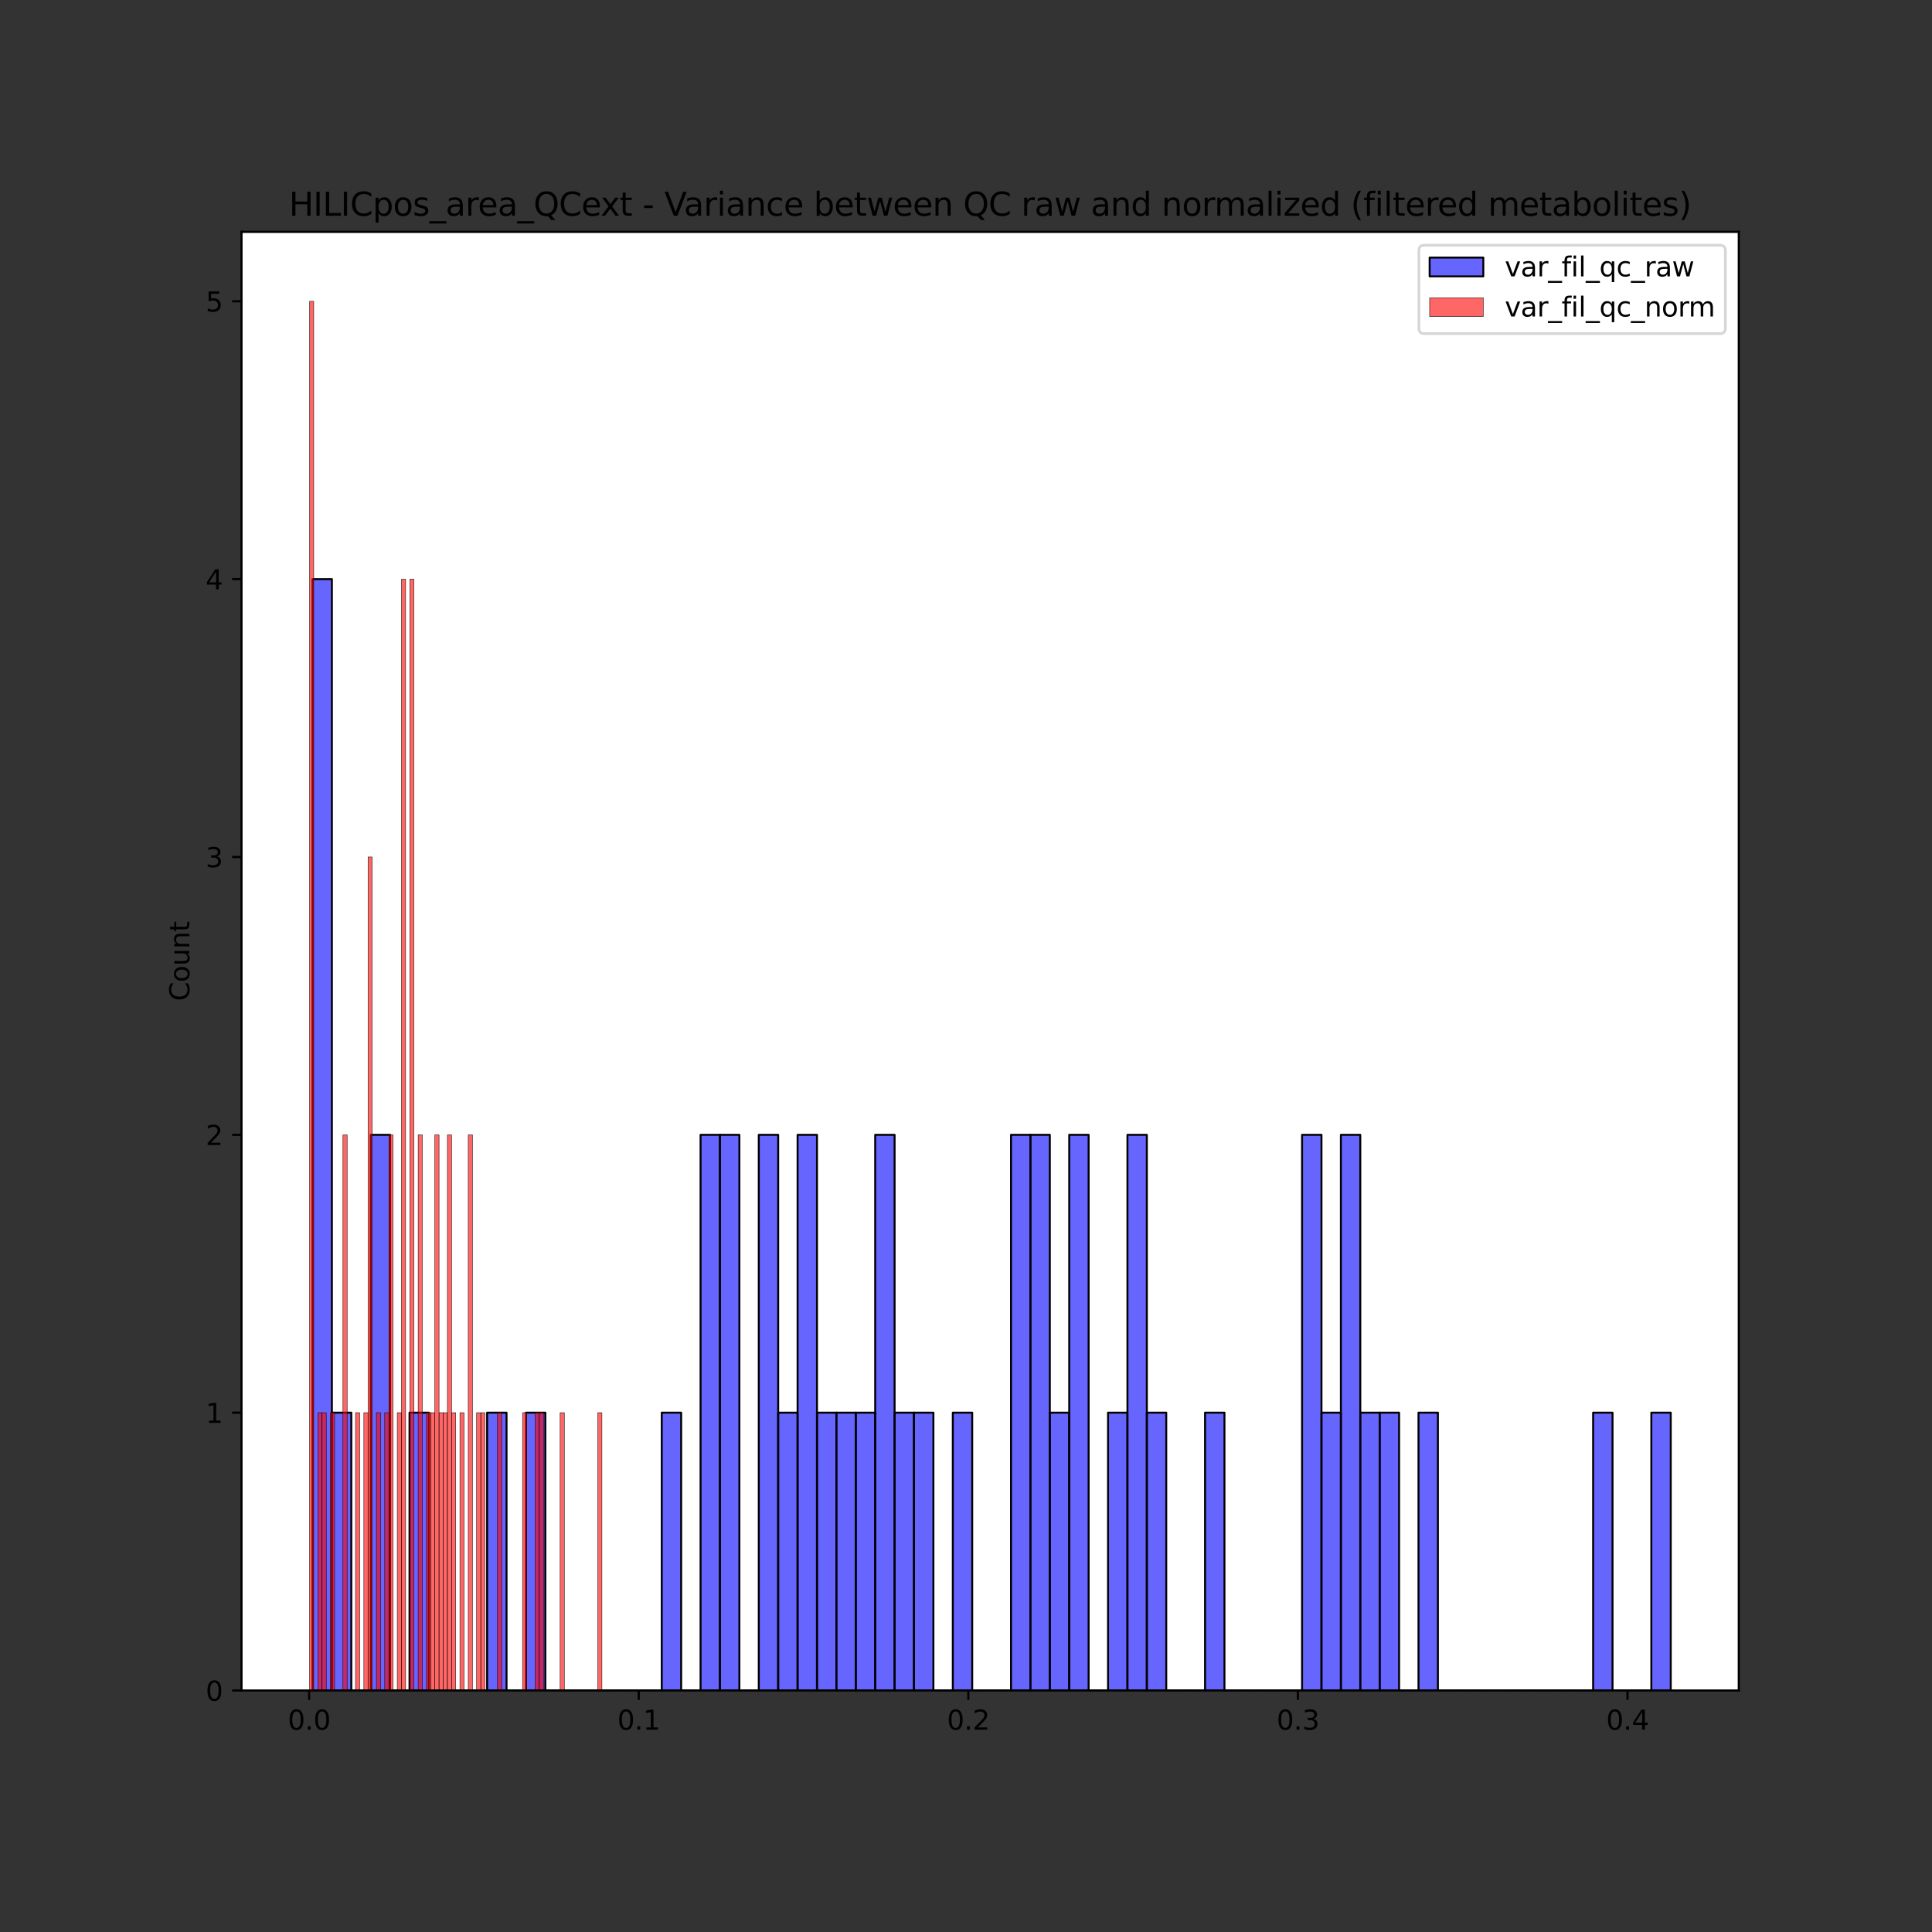 <?xml version="1.0" encoding="utf-8" standalone="no"?>
<!DOCTYPE svg PUBLIC "-//W3C//DTD SVG 1.1//EN"
  "http://www.w3.org/Graphics/SVG/1.1/DTD/svg11.dtd">
<svg xmlns:xlink="http://www.w3.org/1999/xlink" width="720pt" height="720pt" viewBox="0 0 720 720" xmlns="http://www.w3.org/2000/svg" version="1.1">
 <rect x="0" y="0" width="720" height="720" fill="#333333" stroke="none"/>
 <defs>
  <style type="text/css">*{stroke-linejoin: round; stroke-linecap: butt}</style>
 </defs>
 <g id="figure_1">
  <g id="patch_1">
   <path d="M 0 720 
L 720 720 
L 720 0 
L 0 0 
L 0 720 
z
" style="fill: none"/>
  </g>
  <g id="axes_1">
   <g id="patch_2">
    <path d="M 90 630 
L 648 630 
L 648 86.4 
L 90 86.4 
z
" style="fill: #ffffff"/>
   </g>
   <g id="patch_3">
    <path d="M 116.459 630 
L 123.69 630 
L 123.69 215.829 
L 116.459 215.829 
z
" clip-path="url(#p778d29c55d)" style="fill: #0000ff; fill-opacity: 0.6; stroke: #000000; stroke-width: 0.725; stroke-linejoin: miter"/>
   </g>
   <g id="patch_4">
    <path d="M 123.69 630 
L 130.921 630 
L 130.921 526.457 
L 123.69 526.457 
z
" clip-path="url(#p778d29c55d)" style="fill: #0000ff; fill-opacity: 0.6; stroke: #000000; stroke-width: 0.725; stroke-linejoin: miter"/>
   </g>
   <g id="patch_5">
    <path d="M 130.921 630 
L 138.153 630 
L 138.153 630 
L 130.921 630 
z
" clip-path="url(#p778d29c55d)" style="fill: #0000ff; fill-opacity: 0.6; stroke: #000000; stroke-width: 0.725; stroke-linejoin: miter"/>
   </g>
   <g id="patch_6">
    <path d="M 138.153 630 
L 145.384 630 
L 145.384 422.914 
L 138.153 422.914 
z
" clip-path="url(#p778d29c55d)" style="fill: #0000ff; fill-opacity: 0.6; stroke: #000000; stroke-width: 0.725; stroke-linejoin: miter"/>
   </g>
   <g id="patch_7">
    <path d="M 145.384 630 
L 152.615 630 
L 152.615 630 
L 145.384 630 
z
" clip-path="url(#p778d29c55d)" style="fill: #0000ff; fill-opacity: 0.6; stroke: #000000; stroke-width: 0.725; stroke-linejoin: miter"/>
   </g>
   <g id="patch_8">
    <path d="M 152.615 630 
L 159.846 630 
L 159.846 526.457 
L 152.615 526.457 
z
" clip-path="url(#p778d29c55d)" style="fill: #0000ff; fill-opacity: 0.6; stroke: #000000; stroke-width: 0.725; stroke-linejoin: miter"/>
   </g>
   <g id="patch_9">
    <path d="M 159.846 630 
L 167.077 630 
L 167.077 630 
L 159.846 630 
z
" clip-path="url(#p778d29c55d)" style="fill: #0000ff; fill-opacity: 0.6; stroke: #000000; stroke-width: 0.725; stroke-linejoin: miter"/>
   </g>
   <g id="patch_10">
    <path d="M 167.077 630 
L 174.308 630 
L 174.308 630 
L 167.077 630 
z
" clip-path="url(#p778d29c55d)" style="fill: #0000ff; fill-opacity: 0.6; stroke: #000000; stroke-width: 0.725; stroke-linejoin: miter"/>
   </g>
   <g id="patch_11">
    <path d="M 174.308 630 
L 181.539 630 
L 181.539 630 
L 174.308 630 
z
" clip-path="url(#p778d29c55d)" style="fill: #0000ff; fill-opacity: 0.6; stroke: #000000; stroke-width: 0.725; stroke-linejoin: miter"/>
   </g>
   <g id="patch_12">
    <path d="M 181.539 630 
L 188.77 630 
L 188.77 526.457 
L 181.539 526.457 
z
" clip-path="url(#p778d29c55d)" style="fill: #0000ff; fill-opacity: 0.6; stroke: #000000; stroke-width: 0.725; stroke-linejoin: miter"/>
   </g>
   <g id="patch_13">
    <path d="M 188.77 630 
L 196.001 630 
L 196.001 630 
L 188.77 630 
z
" clip-path="url(#p778d29c55d)" style="fill: #0000ff; fill-opacity: 0.6; stroke: #000000; stroke-width: 0.725; stroke-linejoin: miter"/>
   </g>
   <g id="patch_14">
    <path d="M 196.001 630 
L 203.233 630 
L 203.233 526.457 
L 196.001 526.457 
z
" clip-path="url(#p778d29c55d)" style="fill: #0000ff; fill-opacity: 0.6; stroke: #000000; stroke-width: 0.725; stroke-linejoin: miter"/>
   </g>
   <g id="patch_15">
    <path d="M 203.233 630 
L 210.464 630 
L 210.464 630 
L 203.233 630 
z
" clip-path="url(#p778d29c55d)" style="fill: #0000ff; fill-opacity: 0.6; stroke: #000000; stroke-width: 0.725; stroke-linejoin: miter"/>
   </g>
   <g id="patch_16">
    <path d="M 210.464 630 
L 217.695 630 
L 217.695 630 
L 210.464 630 
z
" clip-path="url(#p778d29c55d)" style="fill: #0000ff; fill-opacity: 0.6; stroke: #000000; stroke-width: 0.725; stroke-linejoin: miter"/>
   </g>
   <g id="patch_17">
    <path d="M 217.695 630 
L 224.926 630 
L 224.926 630 
L 217.695 630 
z
" clip-path="url(#p778d29c55d)" style="fill: #0000ff; fill-opacity: 0.6; stroke: #000000; stroke-width: 0.725; stroke-linejoin: miter"/>
   </g>
   <g id="patch_18">
    <path d="M 224.926 630 
L 232.157 630 
L 232.157 630 
L 224.926 630 
z
" clip-path="url(#p778d29c55d)" style="fill: #0000ff; fill-opacity: 0.6; stroke: #000000; stroke-width: 0.725; stroke-linejoin: miter"/>
   </g>
   <g id="patch_19">
    <path d="M 232.157 630 
L 239.388 630 
L 239.388 630 
L 232.157 630 
z
" clip-path="url(#p778d29c55d)" style="fill: #0000ff; fill-opacity: 0.6; stroke: #000000; stroke-width: 0.725; stroke-linejoin: miter"/>
   </g>
   <g id="patch_20">
    <path d="M 239.388 630 
L 246.619 630 
L 246.619 630 
L 239.388 630 
z
" clip-path="url(#p778d29c55d)" style="fill: #0000ff; fill-opacity: 0.6; stroke: #000000; stroke-width: 0.725; stroke-linejoin: miter"/>
   </g>
   <g id="patch_21">
    <path d="M 246.619 630 
L 253.85 630 
L 253.85 526.457 
L 246.619 526.457 
z
" clip-path="url(#p778d29c55d)" style="fill: #0000ff; fill-opacity: 0.6; stroke: #000000; stroke-width: 0.725; stroke-linejoin: miter"/>
   </g>
   <g id="patch_22">
    <path d="M 253.85 630 
L 261.081 630 
L 261.081 630 
L 253.85 630 
z
" clip-path="url(#p778d29c55d)" style="fill: #0000ff; fill-opacity: 0.6; stroke: #000000; stroke-width: 0.725; stroke-linejoin: miter"/>
   </g>
   <g id="patch_23">
    <path d="M 261.081 630 
L 268.312 630 
L 268.312 422.914 
L 261.081 422.914 
z
" clip-path="url(#p778d29c55d)" style="fill: #0000ff; fill-opacity: 0.6; stroke: #000000; stroke-width: 0.725; stroke-linejoin: miter"/>
   </g>
   <g id="patch_24">
    <path d="M 268.312 630 
L 275.544 630 
L 275.544 422.914 
L 268.312 422.914 
z
" clip-path="url(#p778d29c55d)" style="fill: #0000ff; fill-opacity: 0.6; stroke: #000000; stroke-width: 0.725; stroke-linejoin: miter"/>
   </g>
   <g id="patch_25">
    <path d="M 275.544 630 
L 282.775 630 
L 282.775 630 
L 275.544 630 
z
" clip-path="url(#p778d29c55d)" style="fill: #0000ff; fill-opacity: 0.6; stroke: #000000; stroke-width: 0.725; stroke-linejoin: miter"/>
   </g>
   <g id="patch_26">
    <path d="M 282.775 630 
L 290.006 630 
L 290.006 422.914 
L 282.775 422.914 
z
" clip-path="url(#p778d29c55d)" style="fill: #0000ff; fill-opacity: 0.6; stroke: #000000; stroke-width: 0.725; stroke-linejoin: miter"/>
   </g>
   <g id="patch_27">
    <path d="M 290.006 630 
L 297.237 630 
L 297.237 526.457 
L 290.006 526.457 
z
" clip-path="url(#p778d29c55d)" style="fill: #0000ff; fill-opacity: 0.6; stroke: #000000; stroke-width: 0.725; stroke-linejoin: miter"/>
   </g>
   <g id="patch_28">
    <path d="M 297.237 630 
L 304.468 630 
L 304.468 422.914 
L 297.237 422.914 
z
" clip-path="url(#p778d29c55d)" style="fill: #0000ff; fill-opacity: 0.6; stroke: #000000; stroke-width: 0.725; stroke-linejoin: miter"/>
   </g>
   <g id="patch_29">
    <path d="M 304.468 630 
L 311.699 630 
L 311.699 526.457 
L 304.468 526.457 
z
" clip-path="url(#p778d29c55d)" style="fill: #0000ff; fill-opacity: 0.6; stroke: #000000; stroke-width: 0.725; stroke-linejoin: miter"/>
   </g>
   <g id="patch_30">
    <path d="M 311.699 630 
L 318.93 630 
L 318.93 526.457 
L 311.699 526.457 
z
" clip-path="url(#p778d29c55d)" style="fill: #0000ff; fill-opacity: 0.6; stroke: #000000; stroke-width: 0.725; stroke-linejoin: miter"/>
   </g>
   <g id="patch_31">
    <path d="M 318.93 630 
L 326.161 630 
L 326.161 526.457 
L 318.93 526.457 
z
" clip-path="url(#p778d29c55d)" style="fill: #0000ff; fill-opacity: 0.6; stroke: #000000; stroke-width: 0.725; stroke-linejoin: miter"/>
   </g>
   <g id="patch_32">
    <path d="M 326.161 630 
L 333.392 630 
L 333.392 422.914 
L 326.161 422.914 
z
" clip-path="url(#p778d29c55d)" style="fill: #0000ff; fill-opacity: 0.6; stroke: #000000; stroke-width: 0.725; stroke-linejoin: miter"/>
   </g>
   <g id="patch_33">
    <path d="M 333.392 630 
L 340.623 630 
L 340.623 526.457 
L 333.392 526.457 
z
" clip-path="url(#p778d29c55d)" style="fill: #0000ff; fill-opacity: 0.6; stroke: #000000; stroke-width: 0.725; stroke-linejoin: miter"/>
   </g>
   <g id="patch_34">
    <path d="M 340.623 630 
L 347.855 630 
L 347.855 526.457 
L 340.623 526.457 
z
" clip-path="url(#p778d29c55d)" style="fill: #0000ff; fill-opacity: 0.6; stroke: #000000; stroke-width: 0.725; stroke-linejoin: miter"/>
   </g>
   <g id="patch_35">
    <path d="M 347.855 630 
L 355.086 630 
L 355.086 630 
L 347.855 630 
z
" clip-path="url(#p778d29c55d)" style="fill: #0000ff; fill-opacity: 0.6; stroke: #000000; stroke-width: 0.725; stroke-linejoin: miter"/>
   </g>
   <g id="patch_36">
    <path d="M 355.086 630 
L 362.317 630 
L 362.317 526.457 
L 355.086 526.457 
z
" clip-path="url(#p778d29c55d)" style="fill: #0000ff; fill-opacity: 0.6; stroke: #000000; stroke-width: 0.725; stroke-linejoin: miter"/>
   </g>
   <g id="patch_37">
    <path d="M 362.317 630 
L 369.548 630 
L 369.548 630 
L 362.317 630 
z
" clip-path="url(#p778d29c55d)" style="fill: #0000ff; fill-opacity: 0.6; stroke: #000000; stroke-width: 0.725; stroke-linejoin: miter"/>
   </g>
   <g id="patch_38">
    <path d="M 369.548 630 
L 376.779 630 
L 376.779 630 
L 369.548 630 
z
" clip-path="url(#p778d29c55d)" style="fill: #0000ff; fill-opacity: 0.6; stroke: #000000; stroke-width: 0.725; stroke-linejoin: miter"/>
   </g>
   <g id="patch_39">
    <path d="M 376.779 630 
L 384.01 630 
L 384.01 422.914 
L 376.779 422.914 
z
" clip-path="url(#p778d29c55d)" style="fill: #0000ff; fill-opacity: 0.6; stroke: #000000; stroke-width: 0.725; stroke-linejoin: miter"/>
   </g>
   <g id="patch_40">
    <path d="M 384.01 630 
L 391.241 630 
L 391.241 422.914 
L 384.01 422.914 
z
" clip-path="url(#p778d29c55d)" style="fill: #0000ff; fill-opacity: 0.6; stroke: #000000; stroke-width: 0.725; stroke-linejoin: miter"/>
   </g>
   <g id="patch_41">
    <path d="M 391.241 630 
L 398.472 630 
L 398.472 526.457 
L 391.241 526.457 
z
" clip-path="url(#p778d29c55d)" style="fill: #0000ff; fill-opacity: 0.6; stroke: #000000; stroke-width: 0.725; stroke-linejoin: miter"/>
   </g>
   <g id="patch_42">
    <path d="M 398.472 630 
L 405.703 630 
L 405.703 422.914 
L 398.472 422.914 
z
" clip-path="url(#p778d29c55d)" style="fill: #0000ff; fill-opacity: 0.6; stroke: #000000; stroke-width: 0.725; stroke-linejoin: miter"/>
   </g>
   <g id="patch_43">
    <path d="M 405.703 630 
L 412.934 630 
L 412.934 630 
L 405.703 630 
z
" clip-path="url(#p778d29c55d)" style="fill: #0000ff; fill-opacity: 0.6; stroke: #000000; stroke-width: 0.725; stroke-linejoin: miter"/>
   </g>
   <g id="patch_44">
    <path d="M 412.934 630 
L 420.166 630 
L 420.166 526.457 
L 412.934 526.457 
z
" clip-path="url(#p778d29c55d)" style="fill: #0000ff; fill-opacity: 0.6; stroke: #000000; stroke-width: 0.725; stroke-linejoin: miter"/>
   </g>
   <g id="patch_45">
    <path d="M 420.166 630 
L 427.397 630 
L 427.397 422.914 
L 420.166 422.914 
z
" clip-path="url(#p778d29c55d)" style="fill: #0000ff; fill-opacity: 0.6; stroke: #000000; stroke-width: 0.725; stroke-linejoin: miter"/>
   </g>
   <g id="patch_46">
    <path d="M 427.397 630 
L 434.628 630 
L 434.628 526.457 
L 427.397 526.457 
z
" clip-path="url(#p778d29c55d)" style="fill: #0000ff; fill-opacity: 0.6; stroke: #000000; stroke-width: 0.725; stroke-linejoin: miter"/>
   </g>
   <g id="patch_47">
    <path d="M 434.628 630 
L 441.859 630 
L 441.859 630 
L 434.628 630 
z
" clip-path="url(#p778d29c55d)" style="fill: #0000ff; fill-opacity: 0.6; stroke: #000000; stroke-width: 0.725; stroke-linejoin: miter"/>
   </g>
   <g id="patch_48">
    <path d="M 441.859 630 
L 449.09 630 
L 449.09 630 
L 441.859 630 
z
" clip-path="url(#p778d29c55d)" style="fill: #0000ff; fill-opacity: 0.6; stroke: #000000; stroke-width: 0.725; stroke-linejoin: miter"/>
   </g>
   <g id="patch_49">
    <path d="M 449.09 630 
L 456.321 630 
L 456.321 526.457 
L 449.09 526.457 
z
" clip-path="url(#p778d29c55d)" style="fill: #0000ff; fill-opacity: 0.6; stroke: #000000; stroke-width: 0.725; stroke-linejoin: miter"/>
   </g>
   <g id="patch_50">
    <path d="M 456.321 630 
L 463.552 630 
L 463.552 630 
L 456.321 630 
z
" clip-path="url(#p778d29c55d)" style="fill: #0000ff; fill-opacity: 0.6; stroke: #000000; stroke-width: 0.725; stroke-linejoin: miter"/>
   </g>
   <g id="patch_51">
    <path d="M 463.552 630 
L 470.783 630 
L 470.783 630 
L 463.552 630 
z
" clip-path="url(#p778d29c55d)" style="fill: #0000ff; fill-opacity: 0.6; stroke: #000000; stroke-width: 0.725; stroke-linejoin: miter"/>
   </g>
   <g id="patch_52">
    <path d="M 470.783 630 
L 478.014 630 
L 478.014 630 
L 470.783 630 
z
" clip-path="url(#p778d29c55d)" style="fill: #0000ff; fill-opacity: 0.6; stroke: #000000; stroke-width: 0.725; stroke-linejoin: miter"/>
   </g>
   <g id="patch_53">
    <path d="M 478.014 630 
L 485.245 630 
L 485.245 630 
L 478.014 630 
z
" clip-path="url(#p778d29c55d)" style="fill: #0000ff; fill-opacity: 0.6; stroke: #000000; stroke-width: 0.725; stroke-linejoin: miter"/>
   </g>
   <g id="patch_54">
    <path d="M 485.245 630 
L 492.477 630 
L 492.477 422.914 
L 485.245 422.914 
z
" clip-path="url(#p778d29c55d)" style="fill: #0000ff; fill-opacity: 0.6; stroke: #000000; stroke-width: 0.725; stroke-linejoin: miter"/>
   </g>
   <g id="patch_55">
    <path d="M 492.477 630 
L 499.708 630 
L 499.708 526.457 
L 492.477 526.457 
z
" clip-path="url(#p778d29c55d)" style="fill: #0000ff; fill-opacity: 0.6; stroke: #000000; stroke-width: 0.725; stroke-linejoin: miter"/>
   </g>
   <g id="patch_56">
    <path d="M 499.708 630 
L 506.939 630 
L 506.939 422.914 
L 499.708 422.914 
z
" clip-path="url(#p778d29c55d)" style="fill: #0000ff; fill-opacity: 0.6; stroke: #000000; stroke-width: 0.725; stroke-linejoin: miter"/>
   </g>
   <g id="patch_57">
    <path d="M 506.939 630 
L 514.17 630 
L 514.17 526.457 
L 506.939 526.457 
z
" clip-path="url(#p778d29c55d)" style="fill: #0000ff; fill-opacity: 0.6; stroke: #000000; stroke-width: 0.725; stroke-linejoin: miter"/>
   </g>
   <g id="patch_58">
    <path d="M 514.17 630 
L 521.401 630 
L 521.401 526.457 
L 514.17 526.457 
z
" clip-path="url(#p778d29c55d)" style="fill: #0000ff; fill-opacity: 0.6; stroke: #000000; stroke-width: 0.725; stroke-linejoin: miter"/>
   </g>
   <g id="patch_59">
    <path d="M 521.401 630 
L 528.632 630 
L 528.632 630 
L 521.401 630 
z
" clip-path="url(#p778d29c55d)" style="fill: #0000ff; fill-opacity: 0.6; stroke: #000000; stroke-width: 0.725; stroke-linejoin: miter"/>
   </g>
   <g id="patch_60">
    <path d="M 528.632 630 
L 535.863 630 
L 535.863 526.457 
L 528.632 526.457 
z
" clip-path="url(#p778d29c55d)" style="fill: #0000ff; fill-opacity: 0.6; stroke: #000000; stroke-width: 0.725; stroke-linejoin: miter"/>
   </g>
   <g id="patch_61">
    <path d="M 535.863 630 
L 543.094 630 
L 543.094 630 
L 535.863 630 
z
" clip-path="url(#p778d29c55d)" style="fill: #0000ff; fill-opacity: 0.6; stroke: #000000; stroke-width: 0.725; stroke-linejoin: miter"/>
   </g>
   <g id="patch_62">
    <path d="M 543.094 630 
L 550.325 630 
L 550.325 630 
L 543.094 630 
z
" clip-path="url(#p778d29c55d)" style="fill: #0000ff; fill-opacity: 0.6; stroke: #000000; stroke-width: 0.725; stroke-linejoin: miter"/>
   </g>
   <g id="patch_63">
    <path d="M 550.325 630 
L 557.556 630 
L 557.556 630 
L 550.325 630 
z
" clip-path="url(#p778d29c55d)" style="fill: #0000ff; fill-opacity: 0.6; stroke: #000000; stroke-width: 0.725; stroke-linejoin: miter"/>
   </g>
   <g id="patch_64">
    <path d="M 557.556 630 
L 564.788 630 
L 564.788 630 
L 557.556 630 
z
" clip-path="url(#p778d29c55d)" style="fill: #0000ff; fill-opacity: 0.6; stroke: #000000; stroke-width: 0.725; stroke-linejoin: miter"/>
   </g>
   <g id="patch_65">
    <path d="M 564.788 630 
L 572.019 630 
L 572.019 630 
L 564.788 630 
z
" clip-path="url(#p778d29c55d)" style="fill: #0000ff; fill-opacity: 0.6; stroke: #000000; stroke-width: 0.725; stroke-linejoin: miter"/>
   </g>
   <g id="patch_66">
    <path d="M 572.019 630 
L 579.25 630 
L 579.25 630 
L 572.019 630 
z
" clip-path="url(#p778d29c55d)" style="fill: #0000ff; fill-opacity: 0.6; stroke: #000000; stroke-width: 0.725; stroke-linejoin: miter"/>
   </g>
   <g id="patch_67">
    <path d="M 579.25 630 
L 586.481 630 
L 586.481 630 
L 579.25 630 
z
" clip-path="url(#p778d29c55d)" style="fill: #0000ff; fill-opacity: 0.6; stroke: #000000; stroke-width: 0.725; stroke-linejoin: miter"/>
   </g>
   <g id="patch_68">
    <path d="M 586.481 630 
L 593.712 630 
L 593.712 630 
L 586.481 630 
z
" clip-path="url(#p778d29c55d)" style="fill: #0000ff; fill-opacity: 0.6; stroke: #000000; stroke-width: 0.725; stroke-linejoin: miter"/>
   </g>
   <g id="patch_69">
    <path d="M 593.712 630 
L 600.943 630 
L 600.943 526.457 
L 593.712 526.457 
z
" clip-path="url(#p778d29c55d)" style="fill: #0000ff; fill-opacity: 0.6; stroke: #000000; stroke-width: 0.725; stroke-linejoin: miter"/>
   </g>
   <g id="patch_70">
    <path d="M 600.943 630 
L 608.174 630 
L 608.174 630 
L 600.943 630 
z
" clip-path="url(#p778d29c55d)" style="fill: #0000ff; fill-opacity: 0.6; stroke: #000000; stroke-width: 0.725; stroke-linejoin: miter"/>
   </g>
   <g id="patch_71">
    <path d="M 608.174 630 
L 615.405 630 
L 615.405 630 
L 608.174 630 
z
" clip-path="url(#p778d29c55d)" style="fill: #0000ff; fill-opacity: 0.6; stroke: #000000; stroke-width: 0.725; stroke-linejoin: miter"/>
   </g>
   <g id="patch_72">
    <path d="M 615.405 630 
L 622.636 630 
L 622.636 526.457 
L 615.405 526.457 
z
" clip-path="url(#p778d29c55d)" style="fill: #0000ff; fill-opacity: 0.6; stroke: #000000; stroke-width: 0.725; stroke-linejoin: miter"/>
   </g>
   <g id="patch_73">
    <path d="M 115.364 630 
L 116.92 630 
L 116.92 112.286 
L 115.364 112.286 
z
" clip-path="url(#p778d29c55d)" style="fill: #ff0000; fill-opacity: 0.6; stroke: #000000; stroke-width: 0.156; stroke-linejoin: miter"/>
   </g>
   <g id="patch_74">
    <path d="M 116.92 630 
L 118.477 630 
L 118.477 630 
L 116.92 630 
z
" clip-path="url(#p778d29c55d)" style="fill: #ff0000; fill-opacity: 0.6; stroke: #000000; stroke-width: 0.156; stroke-linejoin: miter"/>
   </g>
   <g id="patch_75">
    <path d="M 118.477 630 
L 120.033 630 
L 120.033 526.457 
L 118.477 526.457 
z
" clip-path="url(#p778d29c55d)" style="fill: #ff0000; fill-opacity: 0.6; stroke: #000000; stroke-width: 0.156; stroke-linejoin: miter"/>
   </g>
   <g id="patch_76">
    <path d="M 120.033 630 
L 121.59 630 
L 121.59 526.457 
L 120.033 526.457 
z
" clip-path="url(#p778d29c55d)" style="fill: #ff0000; fill-opacity: 0.6; stroke: #000000; stroke-width: 0.156; stroke-linejoin: miter"/>
   </g>
   <g id="patch_77">
    <path d="M 121.59 630 
L 123.146 630 
L 123.146 630 
L 121.59 630 
z
" clip-path="url(#p778d29c55d)" style="fill: #ff0000; fill-opacity: 0.6; stroke: #000000; stroke-width: 0.156; stroke-linejoin: miter"/>
   </g>
   <g id="patch_78">
    <path d="M 123.146 630 
L 124.703 630 
L 124.703 526.457 
L 123.146 526.457 
z
" clip-path="url(#p778d29c55d)" style="fill: #ff0000; fill-opacity: 0.6; stroke: #000000; stroke-width: 0.156; stroke-linejoin: miter"/>
   </g>
   <g id="patch_79">
    <path d="M 124.703 630 
L 126.259 630 
L 126.259 630 
L 124.703 630 
z
" clip-path="url(#p778d29c55d)" style="fill: #ff0000; fill-opacity: 0.6; stroke: #000000; stroke-width: 0.156; stroke-linejoin: miter"/>
   </g>
   <g id="patch_80">
    <path d="M 126.259 630 
L 127.816 630 
L 127.816 630 
L 126.259 630 
z
" clip-path="url(#p778d29c55d)" style="fill: #ff0000; fill-opacity: 0.6; stroke: #000000; stroke-width: 0.156; stroke-linejoin: miter"/>
   </g>
   <g id="patch_81">
    <path d="M 127.816 630 
L 129.372 630 
L 129.372 422.914 
L 127.816 422.914 
z
" clip-path="url(#p778d29c55d)" style="fill: #ff0000; fill-opacity: 0.6; stroke: #000000; stroke-width: 0.156; stroke-linejoin: miter"/>
   </g>
   <g id="patch_82">
    <path d="M 129.372 630 
L 130.929 630 
L 130.929 630 
L 129.372 630 
z
" clip-path="url(#p778d29c55d)" style="fill: #ff0000; fill-opacity: 0.6; stroke: #000000; stroke-width: 0.156; stroke-linejoin: miter"/>
   </g>
   <g id="patch_83">
    <path d="M 130.929 630 
L 132.485 630 
L 132.485 630 
L 130.929 630 
z
" clip-path="url(#p778d29c55d)" style="fill: #ff0000; fill-opacity: 0.6; stroke: #000000; stroke-width: 0.156; stroke-linejoin: miter"/>
   </g>
   <g id="patch_84">
    <path d="M 132.485 630 
L 134.042 630 
L 134.042 526.457 
L 132.485 526.457 
z
" clip-path="url(#p778d29c55d)" style="fill: #ff0000; fill-opacity: 0.6; stroke: #000000; stroke-width: 0.156; stroke-linejoin: miter"/>
   </g>
   <g id="patch_85">
    <path d="M 134.042 630 
L 135.598 630 
L 135.598 630 
L 134.042 630 
z
" clip-path="url(#p778d29c55d)" style="fill: #ff0000; fill-opacity: 0.6; stroke: #000000; stroke-width: 0.156; stroke-linejoin: miter"/>
   </g>
   <g id="patch_86">
    <path d="M 135.598 630 
L 137.155 630 
L 137.155 526.457 
L 135.598 526.457 
z
" clip-path="url(#p778d29c55d)" style="fill: #ff0000; fill-opacity: 0.6; stroke: #000000; stroke-width: 0.156; stroke-linejoin: miter"/>
   </g>
   <g id="patch_87">
    <path d="M 137.155 630 
L 138.711 630 
L 138.711 319.371 
L 137.155 319.371 
z
" clip-path="url(#p778d29c55d)" style="fill: #ff0000; fill-opacity: 0.6; stroke: #000000; stroke-width: 0.156; stroke-linejoin: miter"/>
   </g>
   <g id="patch_88">
    <path d="M 138.711 630 
L 140.268 630 
L 140.268 630 
L 138.711 630 
z
" clip-path="url(#p778d29c55d)" style="fill: #ff0000; fill-opacity: 0.6; stroke: #000000; stroke-width: 0.156; stroke-linejoin: miter"/>
   </g>
   <g id="patch_89">
    <path d="M 140.268 630 
L 141.824 630 
L 141.824 526.457 
L 140.268 526.457 
z
" clip-path="url(#p778d29c55d)" style="fill: #ff0000; fill-opacity: 0.6; stroke: #000000; stroke-width: 0.156; stroke-linejoin: miter"/>
   </g>
   <g id="patch_90">
    <path d="M 141.824 630 
L 143.381 630 
L 143.381 630 
L 141.824 630 
z
" clip-path="url(#p778d29c55d)" style="fill: #ff0000; fill-opacity: 0.6; stroke: #000000; stroke-width: 0.156; stroke-linejoin: miter"/>
   </g>
   <g id="patch_91">
    <path d="M 143.381 630 
L 144.937 630 
L 144.937 526.457 
L 143.381 526.457 
z
" clip-path="url(#p778d29c55d)" style="fill: #ff0000; fill-opacity: 0.6; stroke: #000000; stroke-width: 0.156; stroke-linejoin: miter"/>
   </g>
   <g id="patch_92">
    <path d="M 144.937 630 
L 146.494 630 
L 146.494 422.914 
L 144.937 422.914 
z
" clip-path="url(#p778d29c55d)" style="fill: #ff0000; fill-opacity: 0.6; stroke: #000000; stroke-width: 0.156; stroke-linejoin: miter"/>
   </g>
   <g id="patch_93">
    <path d="M 146.494 630 
L 148.05 630 
L 148.05 630 
L 146.494 630 
z
" clip-path="url(#p778d29c55d)" style="fill: #ff0000; fill-opacity: 0.6; stroke: #000000; stroke-width: 0.156; stroke-linejoin: miter"/>
   </g>
   <g id="patch_94">
    <path d="M 148.05 630 
L 149.607 630 
L 149.607 526.457 
L 148.05 526.457 
z
" clip-path="url(#p778d29c55d)" style="fill: #ff0000; fill-opacity: 0.6; stroke: #000000; stroke-width: 0.156; stroke-linejoin: miter"/>
   </g>
   <g id="patch_95">
    <path d="M 149.607 630 
L 151.163 630 
L 151.163 215.829 
L 149.607 215.829 
z
" clip-path="url(#p778d29c55d)" style="fill: #ff0000; fill-opacity: 0.6; stroke: #000000; stroke-width: 0.156; stroke-linejoin: miter"/>
   </g>
   <g id="patch_96">
    <path d="M 151.163 630 
L 152.72 630 
L 152.72 630 
L 151.163 630 
z
" clip-path="url(#p778d29c55d)" style="fill: #ff0000; fill-opacity: 0.6; stroke: #000000; stroke-width: 0.156; stroke-linejoin: miter"/>
   </g>
   <g id="patch_97">
    <path d="M 152.72 630 
L 154.276 630 
L 154.276 215.829 
L 152.72 215.829 
z
" clip-path="url(#p778d29c55d)" style="fill: #ff0000; fill-opacity: 0.6; stroke: #000000; stroke-width: 0.156; stroke-linejoin: miter"/>
   </g>
   <g id="patch_98">
    <path d="M 154.276 630 
L 155.833 630 
L 155.833 630 
L 154.276 630 
z
" clip-path="url(#p778d29c55d)" style="fill: #ff0000; fill-opacity: 0.6; stroke: #000000; stroke-width: 0.156; stroke-linejoin: miter"/>
   </g>
   <g id="patch_99">
    <path d="M 155.833 630 
L 157.389 630 
L 157.389 422.914 
L 155.833 422.914 
z
" clip-path="url(#p778d29c55d)" style="fill: #ff0000; fill-opacity: 0.6; stroke: #000000; stroke-width: 0.156; stroke-linejoin: miter"/>
   </g>
   <g id="patch_100">
    <path d="M 157.389 630 
L 158.946 630 
L 158.946 630 
L 157.389 630 
z
" clip-path="url(#p778d29c55d)" style="fill: #ff0000; fill-opacity: 0.6; stroke: #000000; stroke-width: 0.156; stroke-linejoin: miter"/>
   </g>
   <g id="patch_101">
    <path d="M 158.946 630 
L 160.502 630 
L 160.502 526.457 
L 158.946 526.457 
z
" clip-path="url(#p778d29c55d)" style="fill: #ff0000; fill-opacity: 0.6; stroke: #000000; stroke-width: 0.156; stroke-linejoin: miter"/>
   </g>
   <g id="patch_102">
    <path d="M 160.502 630 
L 162.059 630 
L 162.059 526.457 
L 160.502 526.457 
z
" clip-path="url(#p778d29c55d)" style="fill: #ff0000; fill-opacity: 0.6; stroke: #000000; stroke-width: 0.156; stroke-linejoin: miter"/>
   </g>
   <g id="patch_103">
    <path d="M 162.059 630 
L 163.615 630 
L 163.615 422.914 
L 162.059 422.914 
z
" clip-path="url(#p778d29c55d)" style="fill: #ff0000; fill-opacity: 0.6; stroke: #000000; stroke-width: 0.156; stroke-linejoin: miter"/>
   </g>
   <g id="patch_104">
    <path d="M 163.615 630 
L 165.172 630 
L 165.172 526.457 
L 163.615 526.457 
z
" clip-path="url(#p778d29c55d)" style="fill: #ff0000; fill-opacity: 0.6; stroke: #000000; stroke-width: 0.156; stroke-linejoin: miter"/>
   </g>
   <g id="patch_105">
    <path d="M 165.172 630 
L 166.728 630 
L 166.728 526.457 
L 165.172 526.457 
z
" clip-path="url(#p778d29c55d)" style="fill: #ff0000; fill-opacity: 0.6; stroke: #000000; stroke-width: 0.156; stroke-linejoin: miter"/>
   </g>
   <g id="patch_106">
    <path d="M 166.728 630 
L 168.285 630 
L 168.285 422.914 
L 166.728 422.914 
z
" clip-path="url(#p778d29c55d)" style="fill: #ff0000; fill-opacity: 0.6; stroke: #000000; stroke-width: 0.156; stroke-linejoin: miter"/>
   </g>
   <g id="patch_107">
    <path d="M 168.285 630 
L 169.841 630 
L 169.841 526.457 
L 168.285 526.457 
z
" clip-path="url(#p778d29c55d)" style="fill: #ff0000; fill-opacity: 0.6; stroke: #000000; stroke-width: 0.156; stroke-linejoin: miter"/>
   </g>
   <g id="patch_108">
    <path d="M 169.841 630 
L 171.398 630 
L 171.398 630 
L 169.841 630 
z
" clip-path="url(#p778d29c55d)" style="fill: #ff0000; fill-opacity: 0.6; stroke: #000000; stroke-width: 0.156; stroke-linejoin: miter"/>
   </g>
   <g id="patch_109">
    <path d="M 171.398 630 
L 172.954 630 
L 172.954 526.457 
L 171.398 526.457 
z
" clip-path="url(#p778d29c55d)" style="fill: #ff0000; fill-opacity: 0.6; stroke: #000000; stroke-width: 0.156; stroke-linejoin: miter"/>
   </g>
   <g id="patch_110">
    <path d="M 172.954 630 
L 174.511 630 
L 174.511 630 
L 172.954 630 
z
" clip-path="url(#p778d29c55d)" style="fill: #ff0000; fill-opacity: 0.6; stroke: #000000; stroke-width: 0.156; stroke-linejoin: miter"/>
   </g>
   <g id="patch_111">
    <path d="M 174.511 630 
L 176.067 630 
L 176.067 422.914 
L 174.511 422.914 
z
" clip-path="url(#p778d29c55d)" style="fill: #ff0000; fill-opacity: 0.6; stroke: #000000; stroke-width: 0.156; stroke-linejoin: miter"/>
   </g>
   <g id="patch_112">
    <path d="M 176.067 630 
L 177.624 630 
L 177.624 630 
L 176.067 630 
z
" clip-path="url(#p778d29c55d)" style="fill: #ff0000; fill-opacity: 0.6; stroke: #000000; stroke-width: 0.156; stroke-linejoin: miter"/>
   </g>
   <g id="patch_113">
    <path d="M 177.624 630 
L 179.18 630 
L 179.18 526.457 
L 177.624 526.457 
z
" clip-path="url(#p778d29c55d)" style="fill: #ff0000; fill-opacity: 0.6; stroke: #000000; stroke-width: 0.156; stroke-linejoin: miter"/>
   </g>
   <g id="patch_114">
    <path d="M 179.18 630 
L 180.737 630 
L 180.737 526.457 
L 179.18 526.457 
z
" clip-path="url(#p778d29c55d)" style="fill: #ff0000; fill-opacity: 0.6; stroke: #000000; stroke-width: 0.156; stroke-linejoin: miter"/>
   </g>
   <g id="patch_115">
    <path d="M 180.737 630 
L 182.293 630 
L 182.293 630 
L 180.737 630 
z
" clip-path="url(#p778d29c55d)" style="fill: #ff0000; fill-opacity: 0.6; stroke: #000000; stroke-width: 0.156; stroke-linejoin: miter"/>
   </g>
   <g id="patch_116">
    <path d="M 182.293 630 
L 183.85 630 
L 183.85 630 
L 182.293 630 
z
" clip-path="url(#p778d29c55d)" style="fill: #ff0000; fill-opacity: 0.6; stroke: #000000; stroke-width: 0.156; stroke-linejoin: miter"/>
   </g>
   <g id="patch_117">
    <path d="M 183.85 630 
L 185.406 630 
L 185.406 630 
L 183.85 630 
z
" clip-path="url(#p778d29c55d)" style="fill: #ff0000; fill-opacity: 0.6; stroke: #000000; stroke-width: 0.156; stroke-linejoin: miter"/>
   </g>
   <g id="patch_118">
    <path d="M 185.406 630 
L 186.963 630 
L 186.963 526.457 
L 185.406 526.457 
z
" clip-path="url(#p778d29c55d)" style="fill: #ff0000; fill-opacity: 0.6; stroke: #000000; stroke-width: 0.156; stroke-linejoin: miter"/>
   </g>
   <g id="patch_119">
    <path d="M 186.963 630 
L 188.519 630 
L 188.519 630 
L 186.963 630 
z
" clip-path="url(#p778d29c55d)" style="fill: #ff0000; fill-opacity: 0.6; stroke: #000000; stroke-width: 0.156; stroke-linejoin: miter"/>
   </g>
   <g id="patch_120">
    <path d="M 188.519 630 
L 190.076 630 
L 190.076 630 
L 188.519 630 
z
" clip-path="url(#p778d29c55d)" style="fill: #ff0000; fill-opacity: 0.6; stroke: #000000; stroke-width: 0.156; stroke-linejoin: miter"/>
   </g>
   <g id="patch_121">
    <path d="M 190.076 630 
L 191.632 630 
L 191.632 630 
L 190.076 630 
z
" clip-path="url(#p778d29c55d)" style="fill: #ff0000; fill-opacity: 0.6; stroke: #000000; stroke-width: 0.156; stroke-linejoin: miter"/>
   </g>
   <g id="patch_122">
    <path d="M 191.632 630 
L 193.189 630 
L 193.189 630 
L 191.632 630 
z
" clip-path="url(#p778d29c55d)" style="fill: #ff0000; fill-opacity: 0.6; stroke: #000000; stroke-width: 0.156; stroke-linejoin: miter"/>
   </g>
   <g id="patch_123">
    <path d="M 193.189 630 
L 194.745 630 
L 194.745 630 
L 193.189 630 
z
" clip-path="url(#p778d29c55d)" style="fill: #ff0000; fill-opacity: 0.6; stroke: #000000; stroke-width: 0.156; stroke-linejoin: miter"/>
   </g>
   <g id="patch_124">
    <path d="M 194.745 630 
L 196.302 630 
L 196.302 526.457 
L 194.745 526.457 
z
" clip-path="url(#p778d29c55d)" style="fill: #ff0000; fill-opacity: 0.6; stroke: #000000; stroke-width: 0.156; stroke-linejoin: miter"/>
   </g>
   <g id="patch_125">
    <path d="M 196.302 630 
L 197.858 630 
L 197.858 630 
L 196.302 630 
z
" clip-path="url(#p778d29c55d)" style="fill: #ff0000; fill-opacity: 0.6; stroke: #000000; stroke-width: 0.156; stroke-linejoin: miter"/>
   </g>
   <g id="patch_126">
    <path d="M 197.858 630 
L 199.415 630 
L 199.415 630 
L 197.858 630 
z
" clip-path="url(#p778d29c55d)" style="fill: #ff0000; fill-opacity: 0.6; stroke: #000000; stroke-width: 0.156; stroke-linejoin: miter"/>
   </g>
   <g id="patch_127">
    <path d="M 199.415 630 
L 200.971 630 
L 200.971 526.457 
L 199.415 526.457 
z
" clip-path="url(#p778d29c55d)" style="fill: #ff0000; fill-opacity: 0.6; stroke: #000000; stroke-width: 0.156; stroke-linejoin: miter"/>
   </g>
   <g id="patch_128">
    <path d="M 200.971 630 
L 202.528 630 
L 202.528 526.457 
L 200.971 526.457 
z
" clip-path="url(#p778d29c55d)" style="fill: #ff0000; fill-opacity: 0.6; stroke: #000000; stroke-width: 0.156; stroke-linejoin: miter"/>
   </g>
   <g id="patch_129">
    <path d="M 202.528 630 
L 204.084 630 
L 204.084 630 
L 202.528 630 
z
" clip-path="url(#p778d29c55d)" style="fill: #ff0000; fill-opacity: 0.6; stroke: #000000; stroke-width: 0.156; stroke-linejoin: miter"/>
   </g>
   <g id="patch_130">
    <path d="M 204.084 630 
L 205.641 630 
L 205.641 630 
L 204.084 630 
z
" clip-path="url(#p778d29c55d)" style="fill: #ff0000; fill-opacity: 0.6; stroke: #000000; stroke-width: 0.156; stroke-linejoin: miter"/>
   </g>
   <g id="patch_131">
    <path d="M 205.641 630 
L 207.197 630 
L 207.197 630 
L 205.641 630 
z
" clip-path="url(#p778d29c55d)" style="fill: #ff0000; fill-opacity: 0.6; stroke: #000000; stroke-width: 0.156; stroke-linejoin: miter"/>
   </g>
   <g id="patch_132">
    <path d="M 207.197 630 
L 208.754 630 
L 208.754 630 
L 207.197 630 
z
" clip-path="url(#p778d29c55d)" style="fill: #ff0000; fill-opacity: 0.6; stroke: #000000; stroke-width: 0.156; stroke-linejoin: miter"/>
   </g>
   <g id="patch_133">
    <path d="M 208.754 630 
L 210.31 630 
L 210.31 526.457 
L 208.754 526.457 
z
" clip-path="url(#p778d29c55d)" style="fill: #ff0000; fill-opacity: 0.6; stroke: #000000; stroke-width: 0.156; stroke-linejoin: miter"/>
   </g>
   <g id="patch_134">
    <path d="M 210.31 630 
L 211.867 630 
L 211.867 630 
L 210.31 630 
z
" clip-path="url(#p778d29c55d)" style="fill: #ff0000; fill-opacity: 0.6; stroke: #000000; stroke-width: 0.156; stroke-linejoin: miter"/>
   </g>
   <g id="patch_135">
    <path d="M 211.867 630 
L 213.423 630 
L 213.423 630 
L 211.867 630 
z
" clip-path="url(#p778d29c55d)" style="fill: #ff0000; fill-opacity: 0.6; stroke: #000000; stroke-width: 0.156; stroke-linejoin: miter"/>
   </g>
   <g id="patch_136">
    <path d="M 213.423 630 
L 214.98 630 
L 214.98 630 
L 213.423 630 
z
" clip-path="url(#p778d29c55d)" style="fill: #ff0000; fill-opacity: 0.6; stroke: #000000; stroke-width: 0.156; stroke-linejoin: miter"/>
   </g>
   <g id="patch_137">
    <path d="M 214.98 630 
L 216.536 630 
L 216.536 630 
L 214.98 630 
z
" clip-path="url(#p778d29c55d)" style="fill: #ff0000; fill-opacity: 0.6; stroke: #000000; stroke-width: 0.156; stroke-linejoin: miter"/>
   </g>
   <g id="patch_138">
    <path d="M 216.536 630 
L 218.093 630 
L 218.093 630 
L 216.536 630 
z
" clip-path="url(#p778d29c55d)" style="fill: #ff0000; fill-opacity: 0.6; stroke: #000000; stroke-width: 0.156; stroke-linejoin: miter"/>
   </g>
   <g id="patch_139">
    <path d="M 218.093 630 
L 219.649 630 
L 219.649 630 
L 218.093 630 
z
" clip-path="url(#p778d29c55d)" style="fill: #ff0000; fill-opacity: 0.6; stroke: #000000; stroke-width: 0.156; stroke-linejoin: miter"/>
   </g>
   <g id="patch_140">
    <path d="M 219.649 630 
L 221.206 630 
L 221.206 630 
L 219.649 630 
z
" clip-path="url(#p778d29c55d)" style="fill: #ff0000; fill-opacity: 0.6; stroke: #000000; stroke-width: 0.156; stroke-linejoin: miter"/>
   </g>
   <g id="patch_141">
    <path d="M 221.206 630 
L 222.762 630 
L 222.762 630 
L 221.206 630 
z
" clip-path="url(#p778d29c55d)" style="fill: #ff0000; fill-opacity: 0.6; stroke: #000000; stroke-width: 0.156; stroke-linejoin: miter"/>
   </g>
   <g id="patch_142">
    <path d="M 222.762 630 
L 224.319 630 
L 224.319 526.457 
L 222.762 526.457 
z
" clip-path="url(#p778d29c55d)" style="fill: #ff0000; fill-opacity: 0.6; stroke: #000000; stroke-width: 0.156; stroke-linejoin: miter"/>
   </g>
   <g id="matplotlib.axis_1">
    <g id="xtick_1">
     <g id="line2d_1">
      <defs>
       <path id="m099127c9b1" d="M 0 0 
L 0 3.5 
" style="stroke: #000000; stroke-width: 0.8"/>
      </defs>
      <g>
       <use xlink:href="#m099127c9b1" x="115.194" y="630" style="stroke: #000000; stroke-width: 0.8"/>
      </g>
     </g>
     <g id="text_1">
      <!-- 0.0 -->
      <g transform="translate(107.242 644.598)scale(0.1 -0.1)">
       <defs>
        <path id="DejaVuSans-30" d="M 2034 4250 
Q 1547 4250 1301 3770 
Q 1056 3291 1056 2328 
Q 1056 1369 1301 889 
Q 1547 409 2034 409 
Q 2525 409 2770 889 
Q 3016 1369 3016 2328 
Q 3016 3291 2770 3770 
Q 2525 4250 2034 4250 
z
M 2034 4750 
Q 2819 4750 3233 4129 
Q 3647 3509 3647 2328 
Q 3647 1150 3233 529 
Q 2819 -91 2034 -91 
Q 1250 -91 836 529 
Q 422 1150 422 2328 
Q 422 3509 836 4129 
Q 1250 4750 2034 4750 
z
" transform="scale(0.016)"/>
        <path id="DejaVuSans-2e" d="M 684 794 
L 1344 794 
L 1344 0 
L 684 0 
L 684 794 
z
" transform="scale(0.016)"/>
       </defs>
       <use xlink:href="#DejaVuSans-30"/>
       <use xlink:href="#DejaVuSans-2e" x="63.623"/>
       <use xlink:href="#DejaVuSans-30" x="95.41"/>
      </g>
     </g>
    </g>
    <g id="xtick_2">
     <g id="line2d_2">
      <g>
       <use xlink:href="#m099127c9b1" x="238.027" y="630" style="stroke: #000000; stroke-width: 0.8"/>
      </g>
     </g>
     <g id="text_2">
      <!-- 0.1 -->
      <g transform="translate(230.076 644.598)scale(0.1 -0.1)">
       <defs>
        <path id="DejaVuSans-31" d="M 794 531 
L 1825 531 
L 1825 4091 
L 703 3866 
L 703 4441 
L 1819 4666 
L 2450 4666 
L 2450 531 
L 3481 531 
L 3481 0 
L 794 0 
L 794 531 
z
" transform="scale(0.016)"/>
       </defs>
       <use xlink:href="#DejaVuSans-30"/>
       <use xlink:href="#DejaVuSans-2e" x="63.623"/>
       <use xlink:href="#DejaVuSans-31" x="95.41"/>
      </g>
     </g>
    </g>
    <g id="xtick_3">
     <g id="line2d_3">
      <g>
       <use xlink:href="#m099127c9b1" x="360.861" y="630" style="stroke: #000000; stroke-width: 0.8"/>
      </g>
     </g>
     <g id="text_3">
      <!-- 0.2 -->
      <g transform="translate(352.909 644.598)scale(0.1 -0.1)">
       <defs>
        <path id="DejaVuSans-32" d="M 1228 531 
L 3431 531 
L 3431 0 
L 469 0 
L 469 531 
Q 828 903 1448 1529 
Q 2069 2156 2228 2338 
Q 2531 2678 2651 2914 
Q 2772 3150 2772 3378 
Q 2772 3750 2511 3984 
Q 2250 4219 1831 4219 
Q 1534 4219 1204 4116 
Q 875 4013 500 3803 
L 500 4441 
Q 881 4594 1212 4672 
Q 1544 4750 1819 4750 
Q 2544 4750 2975 4387 
Q 3406 4025 3406 3419 
Q 3406 3131 3298 2873 
Q 3191 2616 2906 2266 
Q 2828 2175 2409 1742 
Q 1991 1309 1228 531 
z
" transform="scale(0.016)"/>
       </defs>
       <use xlink:href="#DejaVuSans-30"/>
       <use xlink:href="#DejaVuSans-2e" x="63.623"/>
       <use xlink:href="#DejaVuSans-32" x="95.41"/>
      </g>
     </g>
    </g>
    <g id="xtick_4">
     <g id="line2d_4">
      <g>
       <use xlink:href="#m099127c9b1" x="483.694" y="630" style="stroke: #000000; stroke-width: 0.8"/>
      </g>
     </g>
     <g id="text_4">
      <!-- 0.3 -->
      <g transform="translate(475.743 644.598)scale(0.1 -0.1)">
       <defs>
        <path id="DejaVuSans-33" d="M 2597 2516 
Q 3050 2419 3304 2112 
Q 3559 1806 3559 1356 
Q 3559 666 3084 287 
Q 2609 -91 1734 -91 
Q 1441 -91 1130 -33 
Q 819 25 488 141 
L 488 750 
Q 750 597 1062 519 
Q 1375 441 1716 441 
Q 2309 441 2620 675 
Q 2931 909 2931 1356 
Q 2931 1769 2642 2001 
Q 2353 2234 1838 2234 
L 1294 2234 
L 1294 2753 
L 1863 2753 
Q 2328 2753 2575 2939 
Q 2822 3125 2822 3475 
Q 2822 3834 2567 4026 
Q 2313 4219 1838 4219 
Q 1578 4219 1281 4162 
Q 984 4106 628 3988 
L 628 4550 
Q 988 4650 1302 4700 
Q 1616 4750 1894 4750 
Q 2613 4750 3031 4423 
Q 3450 4097 3450 3541 
Q 3450 3153 3228 2886 
Q 3006 2619 2597 2516 
z
" transform="scale(0.016)"/>
       </defs>
       <use xlink:href="#DejaVuSans-30"/>
       <use xlink:href="#DejaVuSans-2e" x="63.623"/>
       <use xlink:href="#DejaVuSans-33" x="95.41"/>
      </g>
     </g>
    </g>
    <g id="xtick_5">
     <g id="line2d_5">
      <g>
       <use xlink:href="#m099127c9b1" x="606.528" y="630" style="stroke: #000000; stroke-width: 0.8"/>
      </g>
     </g>
     <g id="text_5">
      <!-- 0.4 -->
      <g transform="translate(598.576 644.598)scale(0.1 -0.1)">
       <defs>
        <path id="DejaVuSans-34" d="M 2419 4116 
L 825 1625 
L 2419 1625 
L 2419 4116 
z
M 2253 4666 
L 3047 4666 
L 3047 1625 
L 3713 1625 
L 3713 1100 
L 3047 1100 
L 3047 0 
L 2419 0 
L 2419 1100 
L 313 1100 
L 313 1709 
L 2253 4666 
z
" transform="scale(0.016)"/>
       </defs>
       <use xlink:href="#DejaVuSans-30"/>
       <use xlink:href="#DejaVuSans-2e" x="63.623"/>
       <use xlink:href="#DejaVuSans-34" x="95.41"/>
      </g>
     </g>
    </g>
   </g>
   <g id="matplotlib.axis_2">
    <g id="ytick_1">
     <g id="line2d_6">
      <defs>
       <path id="m9a477d0727" d="M 0 0 
L -3.5 0 
" style="stroke: #000000; stroke-width: 0.8"/>
      </defs>
      <g>
       <use xlink:href="#m9a477d0727" x="90" y="630" style="stroke: #000000; stroke-width: 0.8"/>
      </g>
     </g>
     <g id="text_6">
      <!-- 0 -->
      <g transform="translate(76.638 633.799)scale(0.1 -0.1)">
       <use xlink:href="#DejaVuSans-30"/>
      </g>
     </g>
    </g>
    <g id="ytick_2">
     <g id="line2d_7">
      <g>
       <use xlink:href="#m9a477d0727" x="90" y="526.457" style="stroke: #000000; stroke-width: 0.8"/>
      </g>
     </g>
     <g id="text_7">
      <!-- 1 -->
      <g transform="translate(76.638 530.256)scale(0.1 -0.1)">
       <use xlink:href="#DejaVuSans-31"/>
      </g>
     </g>
    </g>
    <g id="ytick_3">
     <g id="line2d_8">
      <g>
       <use xlink:href="#m9a477d0727" x="90" y="422.914" style="stroke: #000000; stroke-width: 0.8"/>
      </g>
     </g>
     <g id="text_8">
      <!-- 2 -->
      <g transform="translate(76.638 426.714)scale(0.1 -0.1)">
       <use xlink:href="#DejaVuSans-32"/>
      </g>
     </g>
    </g>
    <g id="ytick_4">
     <g id="line2d_9">
      <g>
       <use xlink:href="#m9a477d0727" x="90" y="319.371" style="stroke: #000000; stroke-width: 0.8"/>
      </g>
     </g>
     <g id="text_9">
      <!-- 3 -->
      <g transform="translate(76.638 323.171)scale(0.1 -0.1)">
       <use xlink:href="#DejaVuSans-33"/>
      </g>
     </g>
    </g>
    <g id="ytick_5">
     <g id="line2d_10">
      <g>
       <use xlink:href="#m9a477d0727" x="90" y="215.829" style="stroke: #000000; stroke-width: 0.8"/>
      </g>
     </g>
     <g id="text_10">
      <!-- 4 -->
      <g transform="translate(76.638 219.628)scale(0.1 -0.1)">
       <use xlink:href="#DejaVuSans-34"/>
      </g>
     </g>
    </g>
    <g id="ytick_6">
     <g id="line2d_11">
      <g>
       <use xlink:href="#m9a477d0727" x="90" y="112.286" style="stroke: #000000; stroke-width: 0.8"/>
      </g>
     </g>
     <g id="text_11">
      <!-- 5 -->
      <g transform="translate(76.638 116.085)scale(0.1 -0.1)">
       <defs>
        <path id="DejaVuSans-35" d="M 691 4666 
L 3169 4666 
L 3169 4134 
L 1269 4134 
L 1269 2991 
Q 1406 3038 1543 3061 
Q 1681 3084 1819 3084 
Q 2600 3084 3056 2656 
Q 3513 2228 3513 1497 
Q 3513 744 3044 326 
Q 2575 -91 1722 -91 
Q 1428 -91 1123 -41 
Q 819 9 494 109 
L 494 744 
Q 775 591 1075 516 
Q 1375 441 1709 441 
Q 2250 441 2565 725 
Q 2881 1009 2881 1497 
Q 2881 1984 2565 2268 
Q 2250 2553 1709 2553 
Q 1456 2553 1204 2497 
Q 953 2441 691 2322 
L 691 4666 
z
" transform="scale(0.016)"/>
       </defs>
       <use xlink:href="#DejaVuSans-35"/>
      </g>
     </g>
    </g>
    <g id="text_12">
     <!-- Count -->
     <g transform="translate(70.558 373.048)rotate(-90)scale(0.1 -0.1)">
      <defs>
       <path id="DejaVuSans-43" d="M 4122 4306 
L 4122 3641 
Q 3803 3938 3442 4084 
Q 3081 4231 2675 4231 
Q 1875 4231 1450 3742 
Q 1025 3253 1025 2328 
Q 1025 1406 1450 917 
Q 1875 428 2675 428 
Q 3081 428 3442 575 
Q 3803 722 4122 1019 
L 4122 359 
Q 3791 134 3420 21 
Q 3050 -91 2638 -91 
Q 1578 -91 968 557 
Q 359 1206 359 2328 
Q 359 3453 968 4101 
Q 1578 4750 2638 4750 
Q 3056 4750 3426 4639 
Q 3797 4528 4122 4306 
z
" transform="scale(0.016)"/>
       <path id="DejaVuSans-6f" d="M 1959 3097 
Q 1497 3097 1228 2736 
Q 959 2375 959 1747 
Q 959 1119 1226 758 
Q 1494 397 1959 397 
Q 2419 397 2687 759 
Q 2956 1122 2956 1747 
Q 2956 2369 2687 2733 
Q 2419 3097 1959 3097 
z
M 1959 3584 
Q 2709 3584 3137 3096 
Q 3566 2609 3566 1747 
Q 3566 888 3137 398 
Q 2709 -91 1959 -91 
Q 1206 -91 779 398 
Q 353 888 353 1747 
Q 353 2609 779 3096 
Q 1206 3584 1959 3584 
z
" transform="scale(0.016)"/>
       <path id="DejaVuSans-75" d="M 544 1381 
L 544 3500 
L 1119 3500 
L 1119 1403 
Q 1119 906 1312 657 
Q 1506 409 1894 409 
Q 2359 409 2629 706 
Q 2900 1003 2900 1516 
L 2900 3500 
L 3475 3500 
L 3475 0 
L 2900 0 
L 2900 538 
Q 2691 219 2414 64 
Q 2138 -91 1772 -91 
Q 1169 -91 856 284 
Q 544 659 544 1381 
z
M 1991 3584 
L 1991 3584 
z
" transform="scale(0.016)"/>
       <path id="DejaVuSans-6e" d="M 3513 2113 
L 3513 0 
L 2938 0 
L 2938 2094 
Q 2938 2591 2744 2837 
Q 2550 3084 2163 3084 
Q 1697 3084 1428 2787 
Q 1159 2491 1159 1978 
L 1159 0 
L 581 0 
L 581 3500 
L 1159 3500 
L 1159 2956 
Q 1366 3272 1645 3428 
Q 1925 3584 2291 3584 
Q 2894 3584 3203 3211 
Q 3513 2838 3513 2113 
z
" transform="scale(0.016)"/>
       <path id="DejaVuSans-74" d="M 1172 4494 
L 1172 3500 
L 2356 3500 
L 2356 3053 
L 1172 3053 
L 1172 1153 
Q 1172 725 1289 603 
Q 1406 481 1766 481 
L 2356 481 
L 2356 0 
L 1766 0 
Q 1100 0 847 248 
Q 594 497 594 1153 
L 594 3053 
L 172 3053 
L 172 3500 
L 594 3500 
L 594 4494 
L 1172 4494 
z
" transform="scale(0.016)"/>
      </defs>
      <use xlink:href="#DejaVuSans-43"/>
      <use xlink:href="#DejaVuSans-6f" x="69.824"/>
      <use xlink:href="#DejaVuSans-75" x="131.006"/>
      <use xlink:href="#DejaVuSans-6e" x="194.385"/>
      <use xlink:href="#DejaVuSans-74" x="257.764"/>
     </g>
    </g>
   </g>
   <g id="patch_143">
    <path d="M 90 630 
L 90 86.4 
" style="fill: none; stroke: #000000; stroke-width: 0.8; stroke-linejoin: miter; stroke-linecap: square"/>
   </g>
   <g id="patch_144">
    <path d="M 648 630 
L 648 86.4 
" style="fill: none; stroke: #000000; stroke-width: 0.8; stroke-linejoin: miter; stroke-linecap: square"/>
   </g>
   <g id="patch_145">
    <path d="M 90 630 
L 648 630 
" style="fill: none; stroke: #000000; stroke-width: 0.8; stroke-linejoin: miter; stroke-linecap: square"/>
   </g>
   <g id="patch_146">
    <path d="M 90 86.4 
L 648 86.4 
" style="fill: none; stroke: #000000; stroke-width: 0.8; stroke-linejoin: miter; stroke-linecap: square"/>
   </g>
   <g id="text_13">
    <!-- HILICpos_area_QCext - Variance between QC raw and normalized (filtered metabolites) -->
    <g transform="translate(107.691 80.4)scale(0.12 -0.12)">
     <defs>
      <path id="DejaVuSans-48" d="M 628 4666 
L 1259 4666 
L 1259 2753 
L 3553 2753 
L 3553 4666 
L 4184 4666 
L 4184 0 
L 3553 0 
L 3553 2222 
L 1259 2222 
L 1259 0 
L 628 0 
L 628 4666 
z
" transform="scale(0.016)"/>
      <path id="DejaVuSans-49" d="M 628 4666 
L 1259 4666 
L 1259 0 
L 628 0 
L 628 4666 
z
" transform="scale(0.016)"/>
      <path id="DejaVuSans-4c" d="M 628 4666 
L 1259 4666 
L 1259 531 
L 3531 531 
L 3531 0 
L 628 0 
L 628 4666 
z
" transform="scale(0.016)"/>
      <path id="DejaVuSans-70" d="M 1159 525 
L 1159 -1331 
L 581 -1331 
L 581 3500 
L 1159 3500 
L 1159 2969 
Q 1341 3281 1617 3432 
Q 1894 3584 2278 3584 
Q 2916 3584 3314 3078 
Q 3713 2572 3713 1747 
Q 3713 922 3314 415 
Q 2916 -91 2278 -91 
Q 1894 -91 1617 61 
Q 1341 213 1159 525 
z
M 3116 1747 
Q 3116 2381 2855 2742 
Q 2594 3103 2138 3103 
Q 1681 3103 1420 2742 
Q 1159 2381 1159 1747 
Q 1159 1113 1420 752 
Q 1681 391 2138 391 
Q 2594 391 2855 752 
Q 3116 1113 3116 1747 
z
" transform="scale(0.016)"/>
      <path id="DejaVuSans-73" d="M 2834 3397 
L 2834 2853 
Q 2591 2978 2328 3040 
Q 2066 3103 1784 3103 
Q 1356 3103 1142 2972 
Q 928 2841 928 2578 
Q 928 2378 1081 2264 
Q 1234 2150 1697 2047 
L 1894 2003 
Q 2506 1872 2764 1633 
Q 3022 1394 3022 966 
Q 3022 478 2636 193 
Q 2250 -91 1575 -91 
Q 1294 -91 989 -36 
Q 684 19 347 128 
L 347 722 
Q 666 556 975 473 
Q 1284 391 1588 391 
Q 1994 391 2212 530 
Q 2431 669 2431 922 
Q 2431 1156 2273 1281 
Q 2116 1406 1581 1522 
L 1381 1569 
Q 847 1681 609 1914 
Q 372 2147 372 2553 
Q 372 3047 722 3315 
Q 1072 3584 1716 3584 
Q 2034 3584 2315 3537 
Q 2597 3491 2834 3397 
z
" transform="scale(0.016)"/>
      <path id="DejaVuSans-5f" d="M 3263 -1063 
L 3263 -1509 
L -63 -1509 
L -63 -1063 
L 3263 -1063 
z
" transform="scale(0.016)"/>
      <path id="DejaVuSans-61" d="M 2194 1759 
Q 1497 1759 1228 1600 
Q 959 1441 959 1056 
Q 959 750 1161 570 
Q 1363 391 1709 391 
Q 2188 391 2477 730 
Q 2766 1069 2766 1631 
L 2766 1759 
L 2194 1759 
z
M 3341 1997 
L 3341 0 
L 2766 0 
L 2766 531 
Q 2569 213 2275 61 
Q 1981 -91 1556 -91 
Q 1019 -91 701 211 
Q 384 513 384 1019 
Q 384 1609 779 1909 
Q 1175 2209 1959 2209 
L 2766 2209 
L 2766 2266 
Q 2766 2663 2505 2880 
Q 2244 3097 1772 3097 
Q 1472 3097 1187 3025 
Q 903 2953 641 2809 
L 641 3341 
Q 956 3463 1253 3523 
Q 1550 3584 1831 3584 
Q 2591 3584 2966 3190 
Q 3341 2797 3341 1997 
z
" transform="scale(0.016)"/>
      <path id="DejaVuSans-72" d="M 2631 2963 
Q 2534 3019 2420 3045 
Q 2306 3072 2169 3072 
Q 1681 3072 1420 2755 
Q 1159 2438 1159 1844 
L 1159 0 
L 581 0 
L 581 3500 
L 1159 3500 
L 1159 2956 
Q 1341 3275 1631 3429 
Q 1922 3584 2338 3584 
Q 2397 3584 2469 3576 
Q 2541 3569 2628 3553 
L 2631 2963 
z
" transform="scale(0.016)"/>
      <path id="DejaVuSans-65" d="M 3597 1894 
L 3597 1613 
L 953 1613 
Q 991 1019 1311 708 
Q 1631 397 2203 397 
Q 2534 397 2845 478 
Q 3156 559 3463 722 
L 3463 178 
Q 3153 47 2828 -22 
Q 2503 -91 2169 -91 
Q 1331 -91 842 396 
Q 353 884 353 1716 
Q 353 2575 817 3079 
Q 1281 3584 2069 3584 
Q 2775 3584 3186 3129 
Q 3597 2675 3597 1894 
z
M 3022 2063 
Q 3016 2534 2758 2815 
Q 2500 3097 2075 3097 
Q 1594 3097 1305 2825 
Q 1016 2553 972 2059 
L 3022 2063 
z
" transform="scale(0.016)"/>
      <path id="DejaVuSans-51" d="M 2522 4238 
Q 1834 4238 1429 3725 
Q 1025 3213 1025 2328 
Q 1025 1447 1429 934 
Q 1834 422 2522 422 
Q 3209 422 3611 934 
Q 4013 1447 4013 2328 
Q 4013 3213 3611 3725 
Q 3209 4238 2522 4238 
z
M 3406 84 
L 4238 -825 
L 3475 -825 
L 2784 -78 
Q 2681 -84 2626 -87 
Q 2572 -91 2522 -91 
Q 1538 -91 948 567 
Q 359 1225 359 2328 
Q 359 3434 948 4092 
Q 1538 4750 2522 4750 
Q 3503 4750 4090 4092 
Q 4678 3434 4678 2328 
Q 4678 1516 4351 937 
Q 4025 359 3406 84 
z
" transform="scale(0.016)"/>
      <path id="DejaVuSans-78" d="M 3513 3500 
L 2247 1797 
L 3578 0 
L 2900 0 
L 1881 1375 
L 863 0 
L 184 0 
L 1544 1831 
L 300 3500 
L 978 3500 
L 1906 2253 
L 2834 3500 
L 3513 3500 
z
" transform="scale(0.016)"/>
      <path id="DejaVuSans-20" transform="scale(0.016)"/>
      <path id="DejaVuSans-2d" d="M 313 2009 
L 1997 2009 
L 1997 1497 
L 313 1497 
L 313 2009 
z
" transform="scale(0.016)"/>
      <path id="DejaVuSans-56" d="M 1831 0 
L 50 4666 
L 709 4666 
L 2188 738 
L 3669 4666 
L 4325 4666 
L 2547 0 
L 1831 0 
z
" transform="scale(0.016)"/>
      <path id="DejaVuSans-69" d="M 603 3500 
L 1178 3500 
L 1178 0 
L 603 0 
L 603 3500 
z
M 603 4863 
L 1178 4863 
L 1178 4134 
L 603 4134 
L 603 4863 
z
" transform="scale(0.016)"/>
      <path id="DejaVuSans-63" d="M 3122 3366 
L 3122 2828 
Q 2878 2963 2633 3030 
Q 2388 3097 2138 3097 
Q 1578 3097 1268 2742 
Q 959 2388 959 1747 
Q 959 1106 1268 751 
Q 1578 397 2138 397 
Q 2388 397 2633 464 
Q 2878 531 3122 666 
L 3122 134 
Q 2881 22 2623 -34 
Q 2366 -91 2075 -91 
Q 1284 -91 818 406 
Q 353 903 353 1747 
Q 353 2603 823 3093 
Q 1294 3584 2113 3584 
Q 2378 3584 2631 3529 
Q 2884 3475 3122 3366 
z
" transform="scale(0.016)"/>
      <path id="DejaVuSans-62" d="M 3116 1747 
Q 3116 2381 2855 2742 
Q 2594 3103 2138 3103 
Q 1681 3103 1420 2742 
Q 1159 2381 1159 1747 
Q 1159 1113 1420 752 
Q 1681 391 2138 391 
Q 2594 391 2855 752 
Q 3116 1113 3116 1747 
z
M 1159 2969 
Q 1341 3281 1617 3432 
Q 1894 3584 2278 3584 
Q 2916 3584 3314 3078 
Q 3713 2572 3713 1747 
Q 3713 922 3314 415 
Q 2916 -91 2278 -91 
Q 1894 -91 1617 61 
Q 1341 213 1159 525 
L 1159 0 
L 581 0 
L 581 4863 
L 1159 4863 
L 1159 2969 
z
" transform="scale(0.016)"/>
      <path id="DejaVuSans-77" d="M 269 3500 
L 844 3500 
L 1563 769 
L 2278 3500 
L 2956 3500 
L 3675 769 
L 4391 3500 
L 4966 3500 
L 4050 0 
L 3372 0 
L 2619 2869 
L 1863 0 
L 1184 0 
L 269 3500 
z
" transform="scale(0.016)"/>
      <path id="DejaVuSans-64" d="M 2906 2969 
L 2906 4863 
L 3481 4863 
L 3481 0 
L 2906 0 
L 2906 525 
Q 2725 213 2448 61 
Q 2172 -91 1784 -91 
Q 1150 -91 751 415 
Q 353 922 353 1747 
Q 353 2572 751 3078 
Q 1150 3584 1784 3584 
Q 2172 3584 2448 3432 
Q 2725 3281 2906 2969 
z
M 947 1747 
Q 947 1113 1208 752 
Q 1469 391 1925 391 
Q 2381 391 2643 752 
Q 2906 1113 2906 1747 
Q 2906 2381 2643 2742 
Q 2381 3103 1925 3103 
Q 1469 3103 1208 2742 
Q 947 2381 947 1747 
z
" transform="scale(0.016)"/>
      <path id="DejaVuSans-6d" d="M 3328 2828 
Q 3544 3216 3844 3400 
Q 4144 3584 4550 3584 
Q 5097 3584 5394 3201 
Q 5691 2819 5691 2113 
L 5691 0 
L 5113 0 
L 5113 2094 
Q 5113 2597 4934 2840 
Q 4756 3084 4391 3084 
Q 3944 3084 3684 2787 
Q 3425 2491 3425 1978 
L 3425 0 
L 2847 0 
L 2847 2094 
Q 2847 2600 2669 2842 
Q 2491 3084 2119 3084 
Q 1678 3084 1418 2786 
Q 1159 2488 1159 1978 
L 1159 0 
L 581 0 
L 581 3500 
L 1159 3500 
L 1159 2956 
Q 1356 3278 1631 3431 
Q 1906 3584 2284 3584 
Q 2666 3584 2933 3390 
Q 3200 3197 3328 2828 
z
" transform="scale(0.016)"/>
      <path id="DejaVuSans-6c" d="M 603 4863 
L 1178 4863 
L 1178 0 
L 603 0 
L 603 4863 
z
" transform="scale(0.016)"/>
      <path id="DejaVuSans-7a" d="M 353 3500 
L 3084 3500 
L 3084 2975 
L 922 459 
L 3084 459 
L 3084 0 
L 275 0 
L 275 525 
L 2438 3041 
L 353 3041 
L 353 3500 
z
" transform="scale(0.016)"/>
      <path id="DejaVuSans-28" d="M 1984 4856 
Q 1566 4138 1362 3434 
Q 1159 2731 1159 2009 
Q 1159 1288 1364 580 
Q 1569 -128 1984 -844 
L 1484 -844 
Q 1016 -109 783 600 
Q 550 1309 550 2009 
Q 550 2706 781 3412 
Q 1013 4119 1484 4856 
L 1984 4856 
z
" transform="scale(0.016)"/>
      <path id="DejaVuSans-66" d="M 2375 4863 
L 2375 4384 
L 1825 4384 
Q 1516 4384 1395 4259 
Q 1275 4134 1275 3809 
L 1275 3500 
L 2222 3500 
L 2222 3053 
L 1275 3053 
L 1275 0 
L 697 0 
L 697 3053 
L 147 3053 
L 147 3500 
L 697 3500 
L 697 3744 
Q 697 4328 969 4595 
Q 1241 4863 1831 4863 
L 2375 4863 
z
" transform="scale(0.016)"/>
      <path id="DejaVuSans-29" d="M 513 4856 
L 1013 4856 
Q 1481 4119 1714 3412 
Q 1947 2706 1947 2009 
Q 1947 1309 1714 600 
Q 1481 -109 1013 -844 
L 513 -844 
Q 928 -128 1133 580 
Q 1338 1288 1338 2009 
Q 1338 2731 1133 3434 
Q 928 4138 513 4856 
z
" transform="scale(0.016)"/>
     </defs>
     <use xlink:href="#DejaVuSans-48"/>
     <use xlink:href="#DejaVuSans-49" x="75.195"/>
     <use xlink:href="#DejaVuSans-4c" x="104.688"/>
     <use xlink:href="#DejaVuSans-49" x="160.4"/>
     <use xlink:href="#DejaVuSans-43" x="189.893"/>
     <use xlink:href="#DejaVuSans-70" x="259.717"/>
     <use xlink:href="#DejaVuSans-6f" x="323.193"/>
     <use xlink:href="#DejaVuSans-73" x="384.375"/>
     <use xlink:href="#DejaVuSans-5f" x="436.475"/>
     <use xlink:href="#DejaVuSans-61" x="486.475"/>
     <use xlink:href="#DejaVuSans-72" x="547.754"/>
     <use xlink:href="#DejaVuSans-65" x="586.617"/>
     <use xlink:href="#DejaVuSans-61" x="648.141"/>
     <use xlink:href="#DejaVuSans-5f" x="709.42"/>
     <use xlink:href="#DejaVuSans-51" x="759.42"/>
     <use xlink:href="#DejaVuSans-43" x="838.131"/>
     <use xlink:href="#DejaVuSans-65" x="907.955"/>
     <use xlink:href="#DejaVuSans-78" x="967.729"/>
     <use xlink:href="#DejaVuSans-74" x="1026.908"/>
     <use xlink:href="#DejaVuSans-20" x="1066.117"/>
     <use xlink:href="#DejaVuSans-2d" x="1097.904"/>
     <use xlink:href="#DejaVuSans-20" x="1133.988"/>
     <use xlink:href="#DejaVuSans-56" x="1165.775"/>
     <use xlink:href="#DejaVuSans-61" x="1226.434"/>
     <use xlink:href="#DejaVuSans-72" x="1287.713"/>
     <use xlink:href="#DejaVuSans-69" x="1328.826"/>
     <use xlink:href="#DejaVuSans-61" x="1356.609"/>
     <use xlink:href="#DejaVuSans-6e" x="1417.889"/>
     <use xlink:href="#DejaVuSans-63" x="1481.268"/>
     <use xlink:href="#DejaVuSans-65" x="1536.248"/>
     <use xlink:href="#DejaVuSans-20" x="1597.771"/>
     <use xlink:href="#DejaVuSans-62" x="1629.559"/>
     <use xlink:href="#DejaVuSans-65" x="1693.035"/>
     <use xlink:href="#DejaVuSans-74" x="1754.559"/>
     <use xlink:href="#DejaVuSans-77" x="1793.768"/>
     <use xlink:href="#DejaVuSans-65" x="1875.555"/>
     <use xlink:href="#DejaVuSans-65" x="1937.078"/>
     <use xlink:href="#DejaVuSans-6e" x="1998.602"/>
     <use xlink:href="#DejaVuSans-20" x="2061.98"/>
     <use xlink:href="#DejaVuSans-51" x="2093.768"/>
     <use xlink:href="#DejaVuSans-43" x="2172.479"/>
     <use xlink:href="#DejaVuSans-20" x="2242.303"/>
     <use xlink:href="#DejaVuSans-72" x="2274.09"/>
     <use xlink:href="#DejaVuSans-61" x="2315.203"/>
     <use xlink:href="#DejaVuSans-77" x="2376.482"/>
     <use xlink:href="#DejaVuSans-20" x="2458.27"/>
     <use xlink:href="#DejaVuSans-61" x="2490.057"/>
     <use xlink:href="#DejaVuSans-6e" x="2551.336"/>
     <use xlink:href="#DejaVuSans-64" x="2614.715"/>
     <use xlink:href="#DejaVuSans-20" x="2678.191"/>
     <use xlink:href="#DejaVuSans-6e" x="2709.979"/>
     <use xlink:href="#DejaVuSans-6f" x="2773.357"/>
     <use xlink:href="#DejaVuSans-72" x="2834.539"/>
     <use xlink:href="#DejaVuSans-6d" x="2873.902"/>
     <use xlink:href="#DejaVuSans-61" x="2971.314"/>
     <use xlink:href="#DejaVuSans-6c" x="3032.594"/>
     <use xlink:href="#DejaVuSans-69" x="3060.377"/>
     <use xlink:href="#DejaVuSans-7a" x="3088.16"/>
     <use xlink:href="#DejaVuSans-65" x="3140.65"/>
     <use xlink:href="#DejaVuSans-64" x="3202.174"/>
     <use xlink:href="#DejaVuSans-20" x="3265.65"/>
     <use xlink:href="#DejaVuSans-28" x="3297.438"/>
     <use xlink:href="#DejaVuSans-66" x="3336.451"/>
     <use xlink:href="#DejaVuSans-69" x="3371.656"/>
     <use xlink:href="#DejaVuSans-6c" x="3399.439"/>
     <use xlink:href="#DejaVuSans-74" x="3427.223"/>
     <use xlink:href="#DejaVuSans-65" x="3466.432"/>
     <use xlink:href="#DejaVuSans-72" x="3527.955"/>
     <use xlink:href="#DejaVuSans-65" x="3566.818"/>
     <use xlink:href="#DejaVuSans-64" x="3628.342"/>
     <use xlink:href="#DejaVuSans-20" x="3691.818"/>
     <use xlink:href="#DejaVuSans-6d" x="3723.605"/>
     <use xlink:href="#DejaVuSans-65" x="3821.018"/>
     <use xlink:href="#DejaVuSans-74" x="3882.541"/>
     <use xlink:href="#DejaVuSans-61" x="3921.75"/>
     <use xlink:href="#DejaVuSans-62" x="3983.029"/>
     <use xlink:href="#DejaVuSans-6f" x="4046.506"/>
     <use xlink:href="#DejaVuSans-6c" x="4107.688"/>
     <use xlink:href="#DejaVuSans-69" x="4135.471"/>
     <use xlink:href="#DejaVuSans-74" x="4163.254"/>
     <use xlink:href="#DejaVuSans-65" x="4202.463"/>
     <use xlink:href="#DejaVuSans-73" x="4263.986"/>
     <use xlink:href="#DejaVuSans-29" x="4316.086"/>
    </g>
   </g>
   <g id="legend_1">
    <g id="patch_147">
     <path d="M 530.786 124.312 
L 641 124.312 
Q 643 124.312 643 122.312 
L 643 93.4 
Q 643 91.4 641 91.4 
L 530.786 91.4 
Q 528.786 91.4 528.786 93.4 
L 528.786 122.312 
Q 528.786 124.312 530.786 124.312 
z
" style="fill: #ffffff; opacity: 0.8; stroke: #cccccc; stroke-linejoin: miter"/>
    </g>
    <g id="patch_148">
     <path d="M 532.786 102.998 
L 552.786 102.998 
L 552.786 95.998 
L 532.786 95.998 
z
" style="fill: #0000ff; fill-opacity: 0.6; stroke: #000000; stroke-width: 0.725; stroke-linejoin: miter"/>
    </g>
    <g id="text_14">
     <!-- var_fil_qc_raw -->
     <g transform="translate(560.786 102.998)scale(0.1 -0.1)">
      <defs>
       <path id="DejaVuSans-76" d="M 191 3500 
L 800 3500 
L 1894 563 
L 2988 3500 
L 3597 3500 
L 2284 0 
L 1503 0 
L 191 3500 
z
" transform="scale(0.016)"/>
       <path id="DejaVuSans-71" d="M 947 1747 
Q 947 1113 1208 752 
Q 1469 391 1925 391 
Q 2381 391 2643 752 
Q 2906 1113 2906 1747 
Q 2906 2381 2643 2742 
Q 2381 3103 1925 3103 
Q 1469 3103 1208 2742 
Q 947 2381 947 1747 
z
M 2906 525 
Q 2725 213 2448 61 
Q 2172 -91 1784 -91 
Q 1150 -91 751 415 
Q 353 922 353 1747 
Q 353 2572 751 3078 
Q 1150 3584 1784 3584 
Q 2172 3584 2448 3432 
Q 2725 3281 2906 2969 
L 2906 3500 
L 3481 3500 
L 3481 -1331 
L 2906 -1331 
L 2906 525 
z
" transform="scale(0.016)"/>
      </defs>
      <use xlink:href="#DejaVuSans-76"/>
      <use xlink:href="#DejaVuSans-61" x="59.18"/>
      <use xlink:href="#DejaVuSans-72" x="120.459"/>
      <use xlink:href="#DejaVuSans-5f" x="161.572"/>
      <use xlink:href="#DejaVuSans-66" x="211.572"/>
      <use xlink:href="#DejaVuSans-69" x="246.777"/>
      <use xlink:href="#DejaVuSans-6c" x="274.561"/>
      <use xlink:href="#DejaVuSans-5f" x="302.344"/>
      <use xlink:href="#DejaVuSans-71" x="352.344"/>
      <use xlink:href="#DejaVuSans-63" x="415.82"/>
      <use xlink:href="#DejaVuSans-5f" x="470.801"/>
      <use xlink:href="#DejaVuSans-72" x="520.801"/>
      <use xlink:href="#DejaVuSans-61" x="561.914"/>
      <use xlink:href="#DejaVuSans-77" x="623.193"/>
     </g>
    </g>
    <g id="patch_149">
     <path d="M 532.786 117.955 
L 552.786 117.955 
L 552.786 110.955 
L 532.786 110.955 
z
" style="fill: #ff0000; fill-opacity: 0.6; stroke: #000000; stroke-width: 0.156; stroke-linejoin: miter"/>
    </g>
    <g id="text_15">
     <!-- var_fil_qc_norm -->
     <g transform="translate(560.786 117.955)scale(0.1 -0.1)">
      <use xlink:href="#DejaVuSans-76"/>
      <use xlink:href="#DejaVuSans-61" x="59.18"/>
      <use xlink:href="#DejaVuSans-72" x="120.459"/>
      <use xlink:href="#DejaVuSans-5f" x="161.572"/>
      <use xlink:href="#DejaVuSans-66" x="211.572"/>
      <use xlink:href="#DejaVuSans-69" x="246.777"/>
      <use xlink:href="#DejaVuSans-6c" x="274.561"/>
      <use xlink:href="#DejaVuSans-5f" x="302.344"/>
      <use xlink:href="#DejaVuSans-71" x="352.344"/>
      <use xlink:href="#DejaVuSans-63" x="415.82"/>
      <use xlink:href="#DejaVuSans-5f" x="470.801"/>
      <use xlink:href="#DejaVuSans-6e" x="520.801"/>
      <use xlink:href="#DejaVuSans-6f" x="584.18"/>
      <use xlink:href="#DejaVuSans-72" x="645.361"/>
      <use xlink:href="#DejaVuSans-6d" x="684.725"/>
     </g>
    </g>
   </g>
  </g>
 </g>
 <defs>
  <clipPath id="p778d29c55d">
   <rect x="90" y="86.4" width="558" height="543.6"/>
  </clipPath>
 </defs>
</svg>
